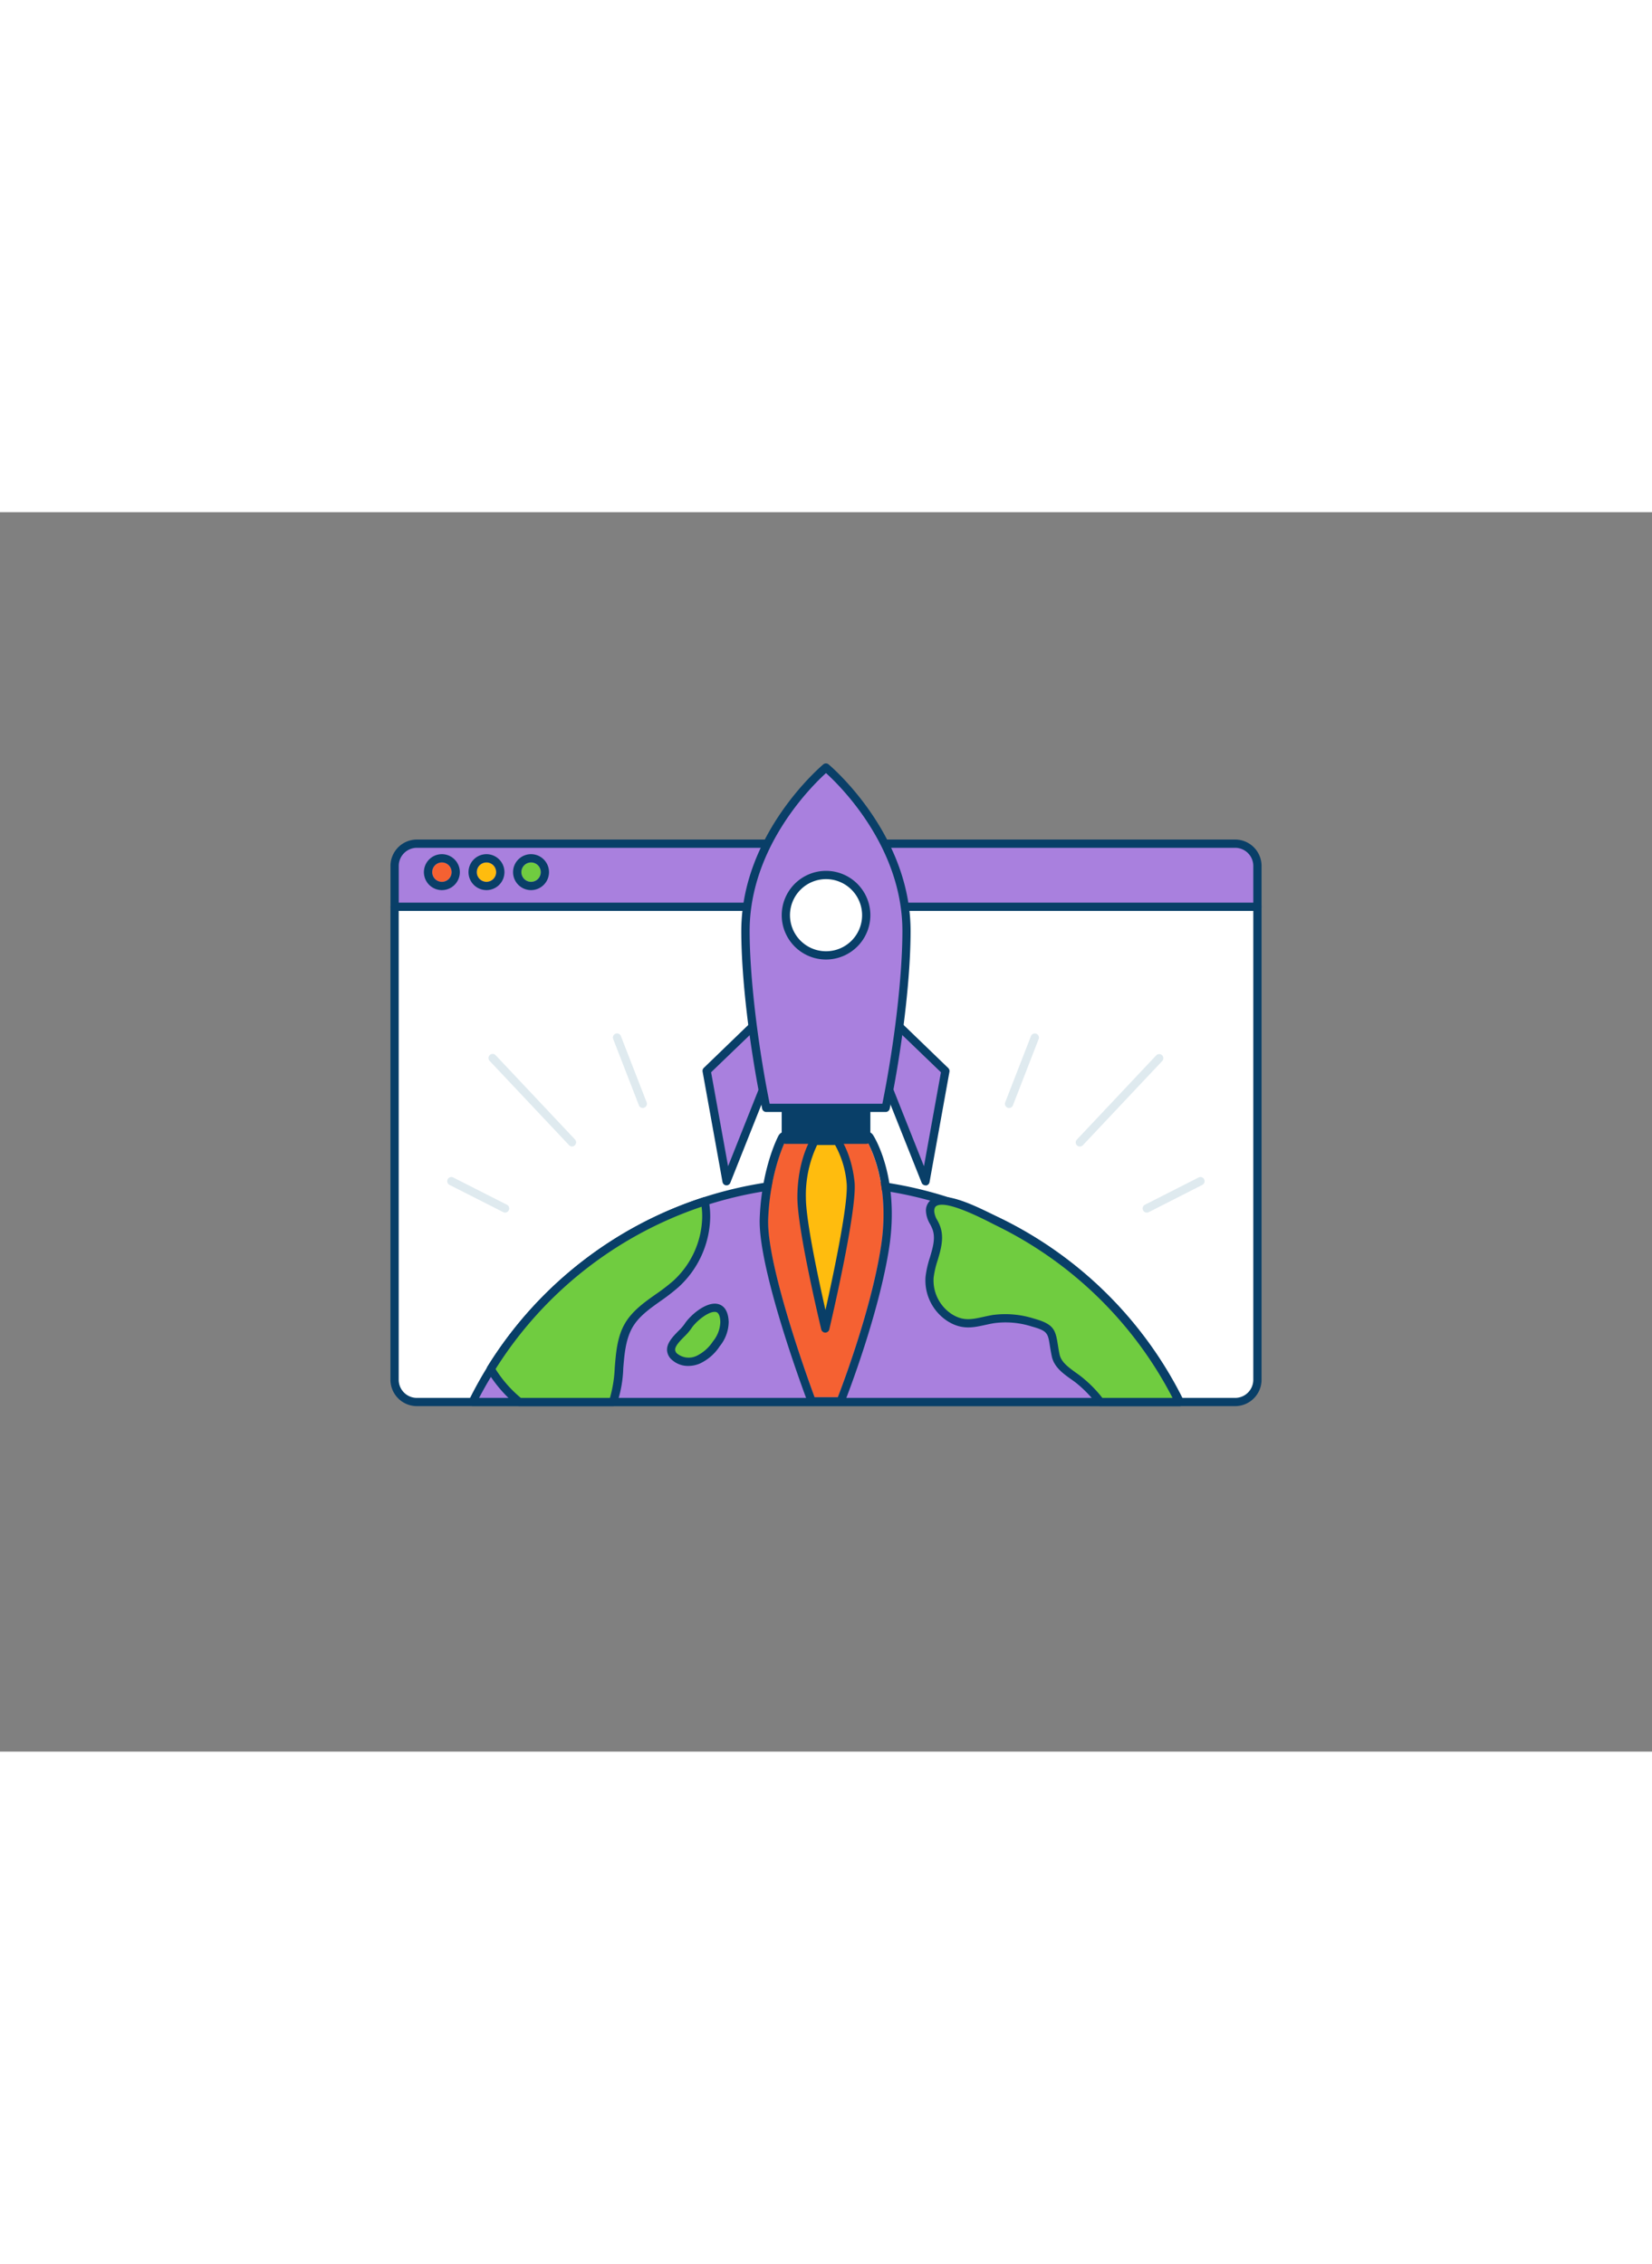 <svg xmlns="http://www.w3.org/2000/svg" viewBox="0 0 400 300" data-imageid="linkedin-f7" imageName="Campaign launch" class="illustrations_image" style="width: 219px;"><rect x="0" y="0" width="400" height="300" fill="#808080" stroke="none"/><g id="_529_campaign_launch_outline" data-name="#529_campaign_launch_outline"><path d="M304.46,95.51V210a5.39,5.39,0,0,1-5.39,5.39H100.93A5.39,5.39,0,0,1,95.54,210V95.51Z" fill="#fff"/><path d="M299.07,216.38H100.93A6.4,6.4,0,0,1,94.54,210V95.51a1,1,0,0,1,1-1H304.46a1,1,0,0,1,1,1V210A6.4,6.4,0,0,1,299.07,216.38ZM96.54,96.51V210a4.4,4.4,0,0,0,4.39,4.39H299.07a4.4,4.4,0,0,0,4.39-4.39V96.51Z" fill="#093f68"/><path d="M100.93,80.24H299.08a5.39,5.39,0,0,1,5.39,5.39v9.89a0,0,0,0,1,0,0H95.55a0,0,0,0,1,0,0V85.63A5.39,5.39,0,0,1,100.93,80.24Z" fill="#a980de" class="target-color"/><path d="M304.46,96.51H95.55a1,1,0,0,1-1-1V85.63a6.39,6.39,0,0,1,6.38-6.39H299.08a6.39,6.39,0,0,1,6.38,6.39v9.88A1,1,0,0,1,304.46,96.51Zm-207.91-2H303.46V85.63a4.39,4.39,0,0,0-4.38-4.39H100.93a4.39,4.39,0,0,0-4.38,4.39Z" fill="#093f68"/><path d="M285.59,215.38H114.42q2-4.12,4.45-8A95.19,95.19,0,0,1,200,162.21c1.27,0,2.54,0,3.8.08a95.53,95.53,0,0,1,81.79,53.09Z" fill="#a980de" class="target-color"/><path d="M285.59,216.38H114.42a1,1,0,0,1-.85-.47,1,1,0,0,1,0-1,92.42,92.42,0,0,1,4.5-8.1,96.2,96.2,0,0,1,82-45.63c1.43,0,2.69,0,3.84.08a96.51,96.51,0,0,1,82.64,53.64,1,1,0,0,1,0,1A1,1,0,0,1,285.59,216.38Zm-169.55-2H284a94.52,94.52,0,0,0-80.2-51.09c-1.13-.06-2.36-.08-3.76-.08a94.16,94.16,0,0,0-80.28,44.69C118.39,210,117.16,212.2,116,214.38Z" fill="#093f68"/><circle cx="107" cy="87.12" r="2.35" fill="#f56132"/><path d="M107,84.78a2.35,2.35,0,1,1-2.35,2.34A2.34,2.34,0,0,1,107,84.78m0-2a4.35,4.35,0,1,0,4.34,4.34A4.35,4.35,0,0,0,107,82.78Z" fill="#093f68"/><circle cx="117.79" cy="87.12" r="2.35" fill="#ffbc0e"/><path d="M117.79,84.78a2.35,2.35,0,1,1-2.35,2.34,2.35,2.35,0,0,1,2.35-2.34m0-2a4.35,4.35,0,1,0,4.35,4.34,4.35,4.35,0,0,0-4.35-4.34Z" fill="#093f68"/><circle cx="128.58" cy="87.12" r="2.35" fill="#70cc40"/><path d="M128.58,84.78a2.35,2.35,0,1,1-2.34,2.34,2.35,2.35,0,0,1,2.34-2.34m0-2a4.35,4.35,0,1,0,4.35,4.34,4.35,4.35,0,0,0-4.35-4.34Z" fill="#093f68"/><path d="M171,170.83a22.38,22.38,0,0,1-7.3,16c-3.88,3.49-9.09,5.74-11.63,10.3-3,5.42-1.48,12.83-3.67,18.28H125.72a31.29,31.29,0,0,1-6.21-6.91c-.23-.37-.44-.74-.64-1.1a95.66,95.66,0,0,1,51.78-40.57A18.87,18.87,0,0,1,171,170.83Z" fill="#70cc40"/><path d="M148.39,216.38H125.72a1,1,0,0,1-.67-.25,32.55,32.55,0,0,1-6.4-7.14q-.34-.57-.66-1.14a1,1,0,0,1,0-1,96.62,96.62,0,0,1,52.32-41,1,1,0,0,1,.82.09,1,1,0,0,1,.47.67,20,20,0,0,1,.36,4.24,23.51,23.51,0,0,1-7.63,16.69A48.46,48.46,0,0,1,160,190.9c-2.82,2-5.49,3.88-7,6.68s-1.82,6.27-2.09,9.64a29.26,29.26,0,0,1-1.53,8.53A1,1,0,0,1,148.39,216.38Zm-22.29-2h21.59a31.42,31.42,0,0,0,1.16-7.32c.29-3.58.58-7.29,2.33-10.45s4.76-5.31,7.65-7.34a46,46,0,0,0,4.19-3.22,21.48,21.48,0,0,0,7-15.24h0a18.43,18.43,0,0,0-.14-2.69A94.58,94.58,0,0,0,120,207.39a6.16,6.16,0,0,0,.33.55A29.44,29.44,0,0,0,126.1,214.38Z" fill="#093f68"/><path d="M285.59,215.38H266.43a30.68,30.68,0,0,0-5.33-5.47c-2.18-1.66-4.92-3.18-5.47-5.86-1.08-5.2-.12-6.4-5.49-7.89a22,22,0,0,0-9.59-.85c-3.93.66-6.72,2.09-10.58-.34a10.71,10.71,0,0,1-4.87-9.78c.35-4.09,3.06-8.17,1.61-12-.5-1.31-1.48-2.51-1.49-3.92-.07-6.56,13.77,1.21,16.23,2.4a95.86,95.86,0,0,1,44.14,43.72Z" fill="#70cc40"/><path d="M285.59,216.38H266.43a1,1,0,0,1-.79-.38,29.72,29.72,0,0,0-5.15-5.3c-.35-.27-.72-.53-1.1-.8-2-1.42-4.21-3-4.74-5.65-.2-1-.34-1.8-.45-2.52-.48-3-.56-3.56-4.33-4.61a20.87,20.87,0,0,0-9.15-.82c-.77.12-1.48.28-2.17.43-2.92.64-5.67,1.25-9.12-.92a11.74,11.74,0,0,1-5.33-10.71,23.76,23.76,0,0,1,1.05-4.67c.73-2.45,1.42-4.77.62-6.89a11.52,11.52,0,0,0-.56-1.2,6.76,6.76,0,0,1-1-3.07,3.26,3.26,0,0,1,1.47-3c2.94-1.81,9.35,1,15.23,4l1,.49a96.84,96.84,0,0,1,44.59,44.17,1,1,0,0,1,0,1A1,1,0,0,1,285.59,216.38Zm-18.68-2h17A94.9,94.9,0,0,0,241,172.56l-1-.51c-7.23-3.7-11.69-5.09-13.26-4.12-.15.09-.54.33-.53,1.32a5,5,0,0,0,.77,2.18,11.26,11.26,0,0,1,.65,1.4c1,2.75.22,5.51-.57,8.17a22.44,22.44,0,0,0-1,4.27,9.73,9.73,0,0,0,4.41,8.85c2.75,1.73,4.79,1.28,7.62.66.72-.16,1.47-.32,2.26-.46a23,23,0,0,1,10,.87c4.76,1.33,5.2,2.64,5.77,6.22.11.7.23,1.5.43,2.43.38,1.86,2.11,3.11,3.95,4.44.39.28.77.55,1.14.83A30.76,30.76,0,0,1,266.91,214.38Z" fill="#093f68"/><path d="M175.44,196.06c-.25-7-7.08-1.79-8.84,1-1.36,2.13-6.08,4.9-3.15,7.47a5.43,5.43,0,0,0,5.6.65,10.85,10.85,0,0,0,4.42-3.87A8.75,8.75,0,0,0,175.44,196.06Z" fill="#70cc40"/><path d="M166.67,206.65a5.79,5.79,0,0,1-3.88-1.39,3.33,3.33,0,0,1-1.28-2.43c-.06-1.77,1.44-3.3,2.77-4.66a11.23,11.23,0,0,0,1.47-1.67c1.34-2.09,5.33-5.59,8.19-4.81,1.08.29,2.39,1.28,2.5,4.33h0a9.53,9.53,0,0,1-2.16,5.85,11.6,11.6,0,0,1-4.84,4.21A7.19,7.19,0,0,1,166.67,206.65ZM173,193.57c-1.66,0-4.54,2.35-5.6,4a13.75,13.75,0,0,1-1.73,2c-1,1-2.23,2.27-2.2,3.18a1.39,1.39,0,0,0,.6,1,4.46,4.46,0,0,0,4.56.48,9.82,9.82,0,0,0,4-3.53,7.72,7.72,0,0,0,1.78-4.62h0c0-1-.24-2.26-1-2.47A1.58,1.58,0,0,0,173,193.57Z" fill="#093f68"/><path d="M190.27,151.9s-3.86,7.21-4.32,19.1,11.29,43.23,11.29,43.23h5.62s8-20.4,10.47-36.59-3.59-25.74-3.59-25.74Z" fill="#f56132"/><path d="M209.73,151.9s6.09,9.43,3.6,25.74-10.47,36.59-10.47,36.59h-5.62S185.5,182.89,186,171s4.32-19.1,4.32-19.1h19.46m0-2H190.27a2,2,0,0,0-1.76,1c-.17.31-4.09,7.76-4.56,20s10.93,42.72,11.42,44a2,2,0,0,0,1.87,1.29h5.62a2,2,0,0,0,1.86-1.27c.33-.84,8.11-20.8,10.59-37,2.57-16.86-3.63-26.71-3.89-27.12a2,2,0,0,0-1.69-.92Z" fill="#093f68"/><rect x="190.27" y="138.62" width="19.46" height="13.28" fill="#093f68"/><path d="M209.74,152.9H190.27a1,1,0,0,1-1-1V138.62a1,1,0,0,1,1-1h19.47a1,1,0,0,1,1,1V151.9A1,1,0,0,1,209.74,152.9Zm-18.47-2h17.47V139.62H191.27Z" fill="#093f68"/><polygon points="187.69 119.27 171.1 135.22 175.92 161.94 184.73 139.82 189.92 137.81 187.69 119.27" fill="#a980de" class="target-color"/><path d="M175.92,162.94h-.1a1,1,0,0,1-.88-.82l-4.82-26.71a1,1,0,0,1,.29-.9l16.58-16a1,1,0,0,1,1.69.6l2.24,18.54a1,1,0,0,1-.64,1.05l-4.79,1.86-8.64,21.71A1,1,0,0,1,175.92,162.94Zm-3.74-27.37,4.11,22.75,7.51-18.87a1,1,0,0,1,.56-.56l4.48-1.74-1.91-15.77Z" fill="#093f68"/><polygon points="212.32 119.27 228.91 135.22 224.08 161.94 215.28 139.82 210.09 137.81 212.32 119.27" fill="#a980de" class="target-color"/><path d="M224.08,162.94a1,1,0,0,1-.92-.63l-8.65-21.71-4.79-1.86a1,1,0,0,1-.63-1.05l2.24-18.54a1,1,0,0,1,1.69-.6l16.58,16a1,1,0,0,1,.29.9l-4.82,26.71a1,1,0,0,1-.89.82Zm-12.91-25.79,4.47,1.74a1,1,0,0,1,.57.56l7.51,18.87,4.11-22.75-14.75-14.19Z" fill="#093f68"/><path d="M214.47,144.18c3.12-15.27,5-31.81,5-42.8,0-23.53-19.5-39.56-19.5-39.56s-19.49,16-19.49,39.56c0,11,1.91,27.53,5,42.8Z" fill="#a980de" class="target-color"/><path d="M214.47,145.18H185.54a1,1,0,0,1-1-.8c-3.11-15.22-5.05-31.69-5.05-43,0-23.73,19.66-40.17,19.86-40.34a1,1,0,0,1,1.27,0c.2.17,19.86,16.61,19.86,40.34,0,11.31-1.94,27.79-5.05,43A1,1,0,0,1,214.47,145.18Zm-28.11-2h27.29c2.95-14.66,4.85-31,4.85-41.8,0-20.38-15.17-35.23-18.5-38.23-3.32,3-18.49,17.85-18.49,38.23C181.51,112.2,183.41,128.52,186.36,143.18Z" fill="#093f68"/><circle cx="200" cy="97.55" r="9.73" fill="#fff"/><path d="M200,108.28a10.73,10.73,0,1,1,10.74-10.73A10.75,10.75,0,0,1,200,108.28Zm0-19.46a8.73,8.73,0,1,0,8.74,8.73A8.74,8.74,0,0,0,200,88.82Z" fill="#093f68"/><path d="M197.24,152.18s-3.16,5-3.14,13.71c0,7.89,5.75,31.69,5.75,31.69s6.8-28.83,6.1-35.36-3.23-10-3.23-10Z" fill="#ffbc0e"/><path d="M199.85,198.58a1,1,0,0,1-1-.77c-.23-1-5.76-24-5.78-31.92,0-8.93,3.16-14,3.29-14.25a1,1,0,0,1,.85-.46h5.48a1,1,0,0,1,.81.41c.11.16,2.7,3.8,3.41,10.52s-5.84,34.51-6.11,35.7a1,1,0,0,1-1,.77Zm-2-45.4a28.11,28.11,0,0,0-2.72,12.71c0,5.68,3.11,20.05,4.74,27.23,1.84-8.22,5.63-26,5.12-30.8a23.07,23.07,0,0,0-2.79-9.14Z" fill="#093f68"/><path d="M155.63,144.21a1,1,0,0,1-.93-.64l-6.21-16a1,1,0,1,1,1.86-.73l6.22,16a1,1,0,0,1-.57,1.29A1,1,0,0,1,155.63,144.21Z" fill="#dfeaef"/><path d="M138.51,153.54a1,1,0,0,1-.72-.32l-19.21-20.38a1,1,0,0,1,0-1.42,1,1,0,0,1,1.41,0l19.21,20.39a1,1,0,0,1,0,1.41A1,1,0,0,1,138.51,153.54Z" fill="#dfeaef"/><path d="M122.29,169.53a1,1,0,0,1-.45-.11l-13-6.59a1,1,0,1,1,.91-1.79l13,6.6a1,1,0,0,1-.46,1.89Z" fill="#dfeaef"/><path d="M244.32,144.21a.92.92,0,0,1-.36-.07,1,1,0,0,1-.57-1.29l6.22-16a1,1,0,1,1,1.86.73l-6.21,16A1,1,0,0,1,244.32,144.21Z" fill="#dfeaef"/><path d="M261.45,153.54a1,1,0,0,1-.69-.28,1,1,0,0,1,0-1.41l19.21-20.39a1,1,0,0,1,1.41,0,1,1,0,0,1,0,1.42l-19.21,20.38A1,1,0,0,1,261.45,153.54Z" fill="#dfeaef"/><path d="M277.67,169.53a1,1,0,0,1-.89-.55,1,1,0,0,1,.43-1.34l13-6.6a1,1,0,1,1,.91,1.79l-12.95,6.59A1,1,0,0,1,277.67,169.53Z" fill="#dfeaef"/></g></svg>